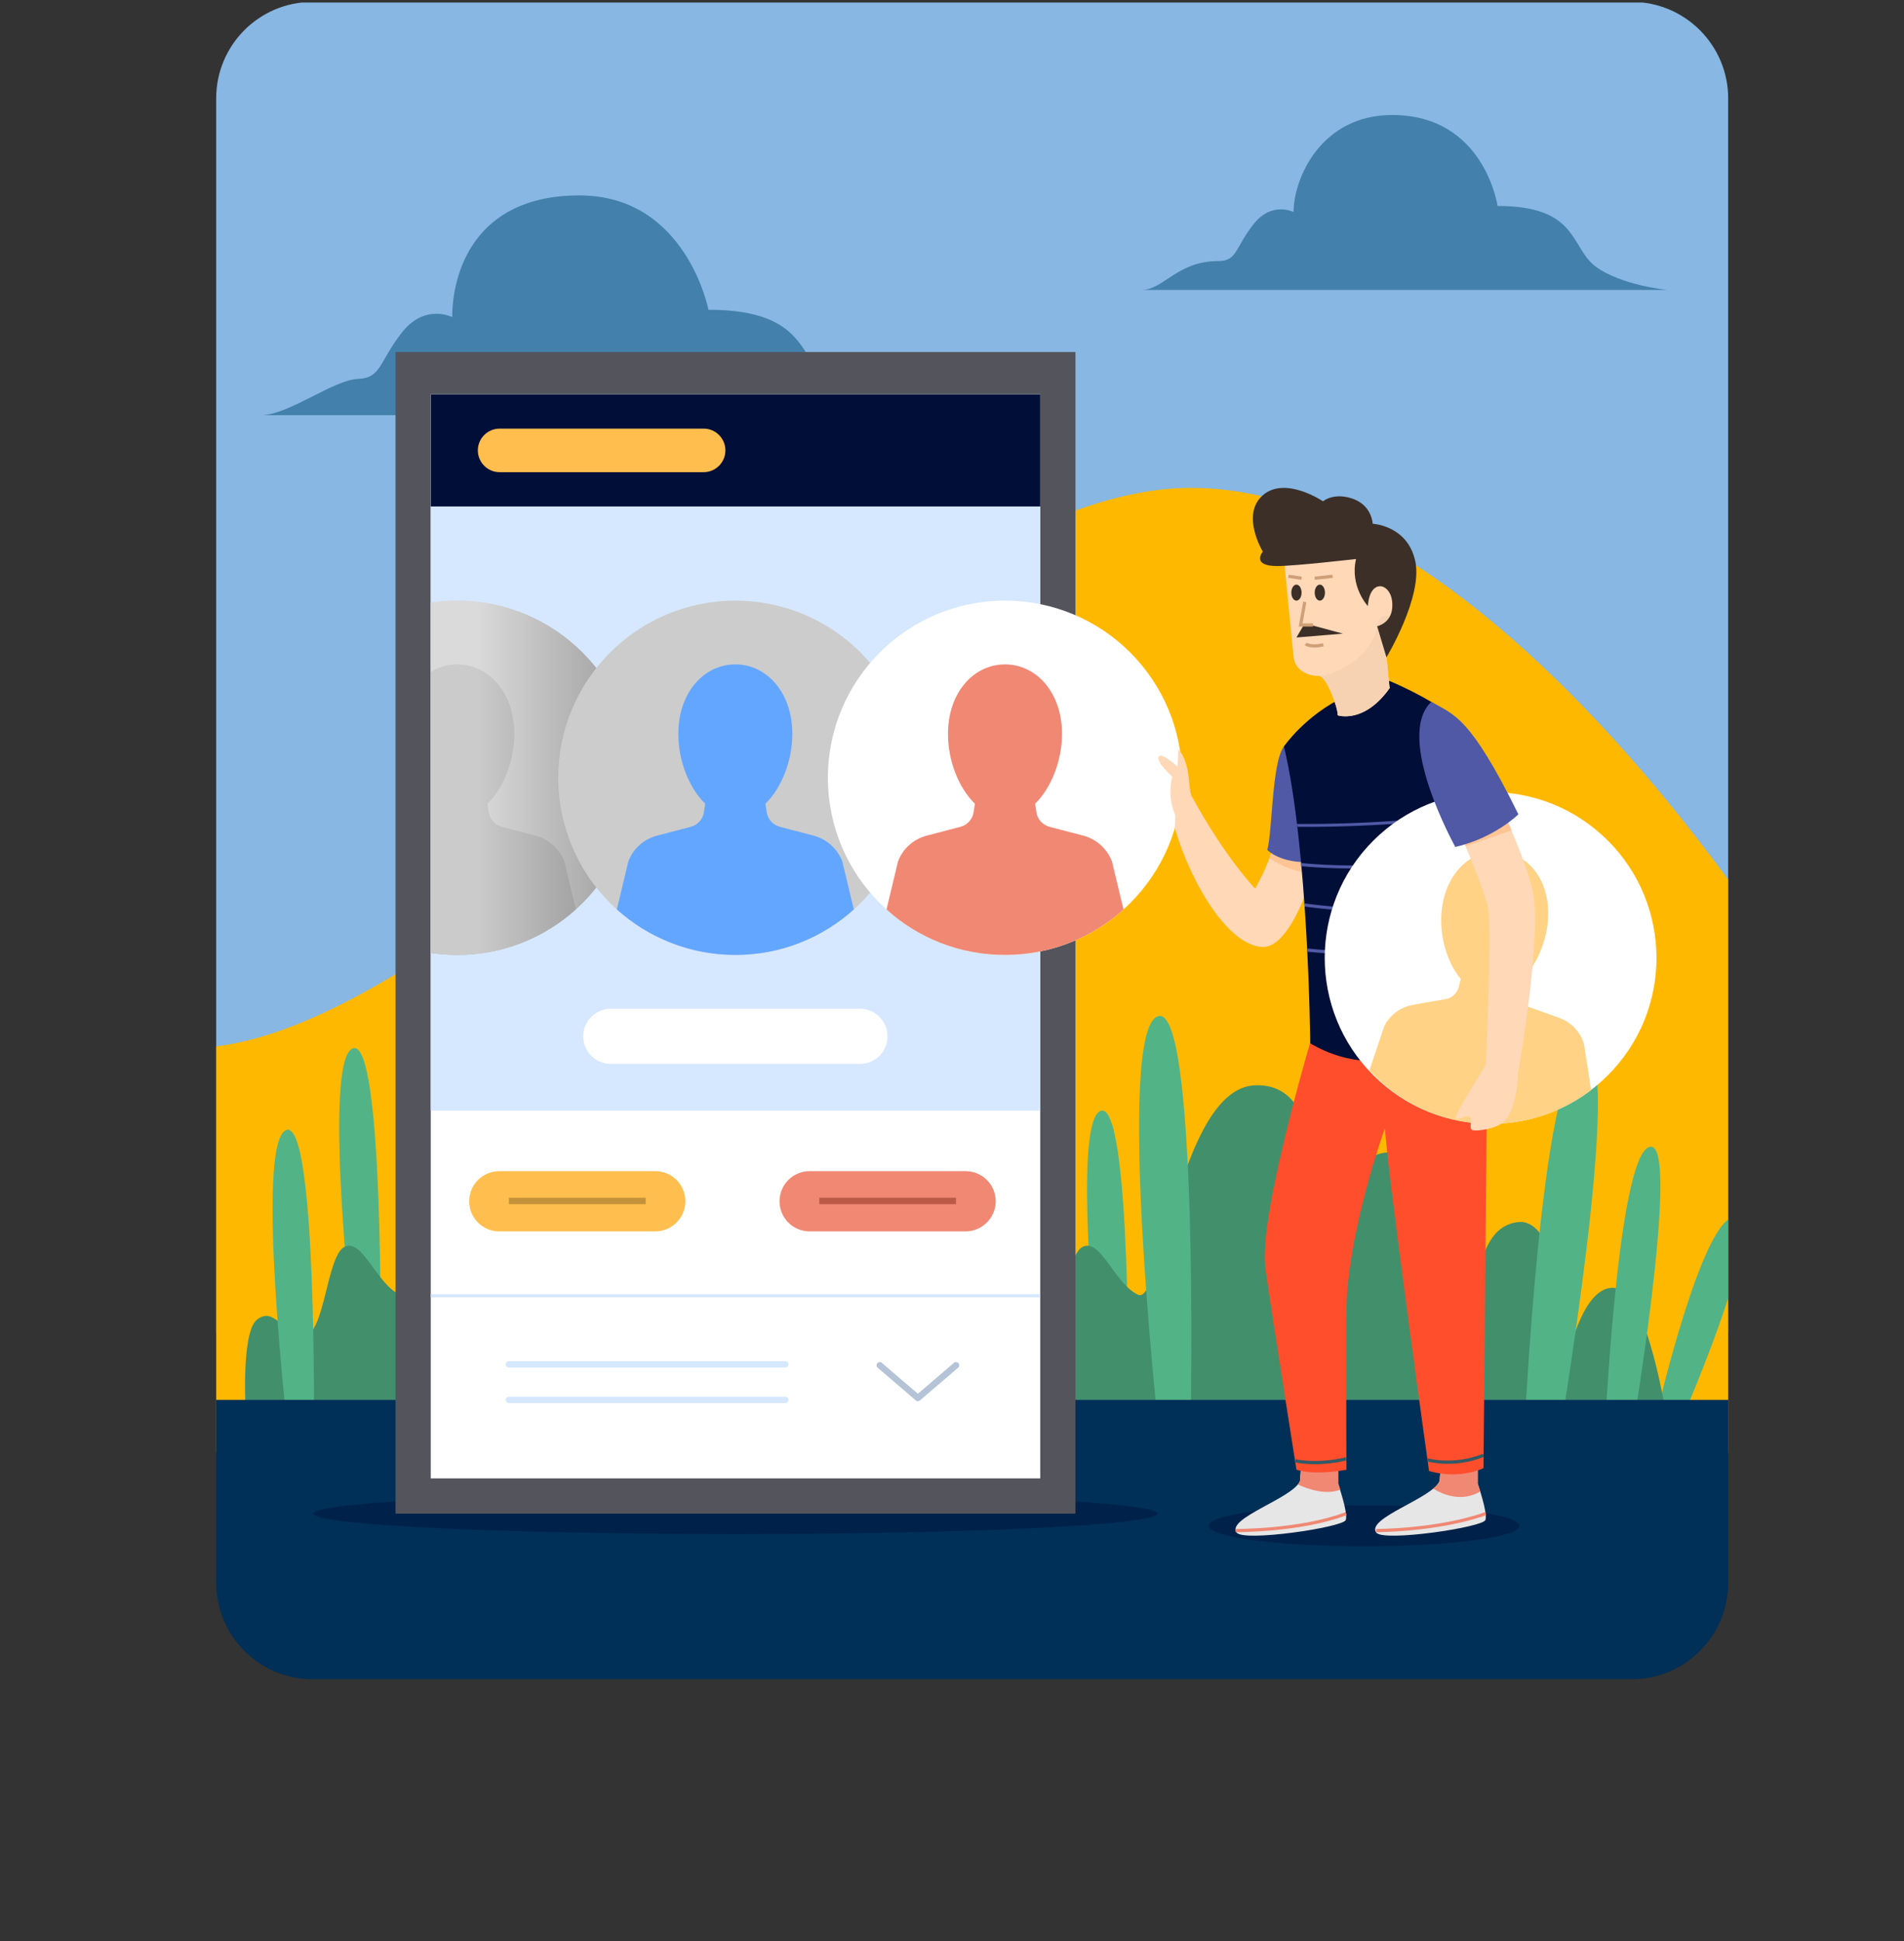 <?xml version="1.0" encoding="utf-8"?>
<!-- Generator: Adobe Illustrator 27.6.1, SVG Export Plug-In . SVG Version: 6.00 Build 0)  -->
<svg version="1.1" id="Layer_1" xmlns="http://www.w3.org/2000/svg" xmlns:xlink="http://www.w3.org/1999/xlink" x="0px" y="0px"
	 viewBox="0 0 594.5 606" style="enable-background:new 0 0 594.5 606;" xml:space="preserve">
<rect x="0" y="0" width="594.5" height="606" fill="#333333" stroke="none"/>
<style type="text/css">
	.st0{clip-path:url(#SVGID_00000155834042784527832530000011209179345230699951_);}
	.st1{clip-path:url(#SVGID_00000101821185401600235250000014915902395461189789_);}
	.st2{fill:#87B7E2;}
	.st3{fill:#FFB800;}
	.st4{fill:#52B387;}
	.st5{fill:#428F6C;}
	.st6{fill:#002F57;}
	.st7{opacity:0.39;fill:#000E38;enable-background:new    ;}
	.st8{fill:#4380AC;}
	.st9{fill:#54545C;}
	.st10{fill:#FFFFFF;}
	.st11{fill:#D6E8FF;}
	.st12{fill:#000E38;}
	.st13{fill:none;stroke:#000E38;stroke-miterlimit:10;}
	.st14{clip-path:url(#SVGID_00000119106873251665225590000012007898295118277026_);}
	.st15{fill:#C4C4C4;}
	.st16{fill:#ADADAD;}
	.st17{opacity:0.37;fill:url(#SVGID_00000149372167179688637700000002668454203522814087_);enable-background:new    ;}
	.st18{fill:none;}
	.st19{fill:#CCCCCC;}
	.st20{fill:#63A6FF;}
	.st21{fill:#FFBE4D;}
	.st22{fill:none;stroke:#C4923B;stroke-width:2;stroke-miterlimit:10;}
	.st23{fill:#F08873;}
	.st24{fill:none;stroke:#BA5A47;stroke-width:2;stroke-miterlimit:10;}
	.st25{fill:none;stroke:#D6E8FF;stroke-miterlimit:10;}
	.st26{fill:none;stroke:#D6E8FF;stroke-width:2;stroke-linecap:round;stroke-linejoin:round;}
	.st27{fill:none;stroke:#B4C3D6;stroke-width:2;stroke-linecap:round;stroke-linejoin:round;}
	.st28{fill:#FFD8B8;}
	.st29{fill:#E6E6E6;}
	.st30{fill:#FFC494;}
	.st31{fill:#FF4E2B;}
	.st32{fill:#5059A6;}
	.st33{fill:#FFD285;}
	.st34{fill:#3B2F27;}
	.st35{fill:#F7D2B2;}
	.st36{fill:none;stroke:#F08873;stroke-miterlimit:10;}
	.st37{fill:none;stroke:#315A66;stroke-miterlimit:10;}
	.st38{fill:none;stroke:#CF9F78;stroke-miterlimit:10;}
</style>
<g>
	<g id="Layer_1_00000071530744154391774430000016050987060609667207_">
		<g>
			<defs>
				<path id="SVGID_1_" d="M97.6,0.6h411.9c16.6,0,30.1,13.5,30.1,30.1v463.4c0,16.6-13.5,30.1-30.1,30.1H97.6
					c-16.6,0-30.1-13.5-30.1-30.1V30.7C67.5,14.1,80.9,0.6,97.6,0.6z"/>
			</defs>
			<clipPath id="SVGID_00000173157679538886283020000009858193988138912392_">
				<use xlink:href="#SVGID_1_"  style="overflow:visible;"/>
			</clipPath>
			<g style="clip-path:url(#SVGID_00000173157679538886283020000009858193988138912392_);">
				<g>
					<defs>
						<rect id="SVGID_00000120527843736991065660000003492294208663317178_" x="67.5" y="0.8" width="472.2" height="523.6"/>
					</defs>
					<clipPath id="SVGID_00000056393728087943794420000008915562028723491510_">
						<use xlink:href="#SVGID_00000120527843736991065660000003492294208663317178_"  style="overflow:visible;"/>
					</clipPath>
					<g style="clip-path:url(#SVGID_00000056393728087943794420000008915562028723491510_);">
						<rect x="9.8" y="-52.6" class="st2" width="611" height="468.5"/>
						<path class="st3" d="M59,327.2c85,0,217.8-174.9,312.9-174.9s187.6,151.4,187.6,151.4v149.8H59V327.2L59,327.2z"/>
						<path class="st4" d="M517.4,441c0,0,14.4-62.2,24.6-61.1c10.2,1.1-17.2,64-17.2,64L517.4,441L517.4,441z"/>
						<path class="st4" d="M110.8,422.7c0,0-10.5-91.3-0.7-95.4c9.8-4.1,8.7,95.3,8.7,95.3L110.8,422.7z"/>
						<path class="st4" d="M344.3,442.2c0,0-10.5-91.3-0.7-95.4c9.8-4.1,8.7,95.3,8.7,95.3L344.3,442.2L344.3,442.2z"/>
						<path class="st5" d="M76.8,442.8h213.1c0,0-5.8-39-15.8-40.7c-10-1.7-14.7,20.4-14.7,20.4s-2-42.7-16-41s-11.3,24.9-17.7,25.8
							c-6.3,0.9-7-46.2-21-47.5c-14-1.3-15.7,18.7-21.4,18.4c-5.7-0.3,1.3-40.4-22-39.4s-29,68.7-36.4,65.4
							c-7.3-3.3-11.7-17.7-17.3-15c-5.7,2.7-6.3,28.7-13,27.7c-6.7-1-9-9-14.3-5S76.8,442.8,76.8,442.8L76.8,442.8z"/>
						<path class="st5" d="M307.3,442.8h213.1c0,0-5.8-39-15.8-40.7c-10-1.7-14.7,20.4-14.7,20.4s-2-42.7-16-41
							s-11.3,24.9-17.7,25.8c-6.3,0.9-7-46.2-21-47.5c-14-1.3-15.7,18.7-21.4,18.4c-5.7-0.3,1.3-40.4-22-39.4
							c-23.4,1-29,68.7-36.4,65.4c-7.3-3.3-11.7-17.7-17.3-15c-5.7,2.7-6.3,28.7-13,27.7c-6.7-1-9-9-14.3-5S307.3,442.8,307.3,442.8
							L307.3,442.8z"/>
						<path class="st4" d="M361.4,442.8c0,0-12.9-120.3,0-125.5c12.9-5.3,10.4,125.5,10.4,125.5H361.4z"/>
						<path class="st4" d="M475.7,452.5c0,0,5.2-120.9,18.8-124.1C508.1,325.1,486,454,486,454L475.7,452.5z"/>
						<path class="st4" d="M500.8,452.3c0,0,4-91.8,14.3-94.3c10.3-2.5-6.5,95.5-6.5,95.5L500.8,452.3L500.8,452.3z"/>
						<path class="st4" d="M90,448.2c0,0-10.5-91.3-0.7-95.4c9.8-4.1,8.7,95.3,8.7,95.3L90,448.2z"/>
						<rect x="59" y="437" class="st6" width="489.1" height="94.6"/>
						<ellipse class="st7" cx="425.9" cy="476.3" rx="48.5" ry="6.4"/>
						<ellipse class="st7" cx="229.6" cy="472.5" rx="131.8" ry="6.4"/>
						<path class="st8" d="M81.9,129.6h205.7c0,0-17.9-1.7-28-9.2c-10.1-7.5-6.6-23.7-38.4-23.7c0,0-6.9-35.7-40.3-35.7
							s-39.7,25-39.7,38c0,0-8.5-4.4-15.7,4.8c-7.2,9.1-6.3,14.2-13.8,14.5S90.4,129.3,81.9,129.6L81.9,129.6z"/>
						<path class="st8" d="M356.8,90.5h163.7c0,0-14.3-1.4-22.3-7.3c-8-6-5.3-18.9-30.6-18.9c0,0-4.1-28.4-32.9-28.4
							c-22.3,0-30.8,19.9-30.8,30.3c0,0-6.8-3.5-12.5,3.8c-5.8,7.3-5,11.5-11,11.5C367.7,81.5,363.5,90.2,356.8,90.5L356.8,90.5z"/>
						<rect x="123.5" y="109.9" class="st9" width="212.3" height="362.6"/>
						<rect x="134.5" y="123.1" class="st10" width="190.3" height="338.4"/>
						<rect x="134.5" y="123.1" class="st11" width="190.3" height="223.6"/>
						<rect x="134.5" y="123.1" class="st12" width="190.3" height="35"/>
						<g>
							<line class="st13" x1="146.5" y1="145.6" x2="157.4" y2="145.6"/>
							<line class="st13" x1="146.5" y1="142.2" x2="157.4" y2="142.2"/>
							<line class="st13" x1="146.5" y1="138.9" x2="157.4" y2="138.9"/>
							<line class="st13" x1="146.5" y1="135.5" x2="157.4" y2="135.5"/>
						</g>
						<g>
							<defs>
								<rect id="SVGID_00000060017722549340914400000013687074724842906007_" x="134.5" y="135" width="190.3" height="211.7"/>
							</defs>
							<clipPath id="SVGID_00000166650119861774207710000011596226157798666664_">
								<use xlink:href="#SVGID_00000060017722549340914400000013687074724842906007_"  style="overflow:visible;"/>
							</clipPath>
							<g style="clip-path:url(#SVGID_00000166650119861774207710000011596226157798666664_);">
								<g>
									<g>
										<circle class="st15" cx="142.8" cy="242.8" r="55.3"/>
										<path class="st16" d="M142.8,298.1c14.3,0,27.2-5.4,37-14.2l-3.6-15c-1.5-3.9-4.8-6.9-8.8-8l-10.7-2.8
											c-2.2-0.6-3.8-2.4-4.1-4.6l-0.4-2.6c5-4.9,8.4-13.4,8.4-21.8c0-12.9-8-21.7-17.8-21.7s-17.8,8.8-17.8,21.7
											c0,8.4,3.3,16.8,8.4,21.8l-0.4,2.6c-0.3,2.2-1.9,4-4.1,4.6l-10.7,2.8c-4,1.1-7.3,4-8.8,8l-3.6,15
											C115.6,292.7,128.5,298.1,142.8,298.1L142.8,298.1z"/>
									</g>
									
										<linearGradient id="SVGID_00000134216650415835366270000013571202354589914240_" gradientUnits="userSpaceOnUse" x1="104.972" y1="17061.447" x2="222.697" y2="17061.447" gradientTransform="matrix(1 0 0 1 0 -16818.641)">
										<stop  offset="0.37" style="stop-color:#FFFFFF"/>
										<stop  offset="1" style="stop-color:#000000"/>
									</linearGradient>
									
										<circle style="opacity:0.37;fill:url(#SVGID_00000134216650415835366270000013571202354589914240_);enable-background:new    ;" cx="142.8" cy="242.8" r="55.3"/>
									<path class="st18" d="M181.2,203.1c-8.9,10.8-14.2,24.7-14.2,39.7s5.3,28.9,14.2,39.7c10.4-10.1,16.9-24.1,16.9-39.7
										S191.6,213.1,181.2,203.1z"/>
								</g>
							</g>
						</g>
						<g>
							<g>
								<circle class="st19" cx="229.6" cy="242.8" r="55.3"/>
								<path class="st20" d="M229.6,298.1c14.3,0,27.2-5.4,37-14.2l-3.6-15c-1.5-3.9-4.8-6.9-8.8-8l-10.7-2.8
									c-2.2-0.6-3.8-2.4-4.1-4.6l-0.4-2.6c5-4.9,8.4-13.4,8.4-21.8c0-12.9-8-21.7-17.8-21.7s-17.8,8.8-17.8,21.7
									c0,8.4,3.3,16.8,8.4,21.8l-0.4,2.6c-0.3,2.2-1.9,4-4.1,4.6l-10.7,2.8c-4,1.1-7.3,4-8.8,8l-3.6,15
									C202.4,292.7,215.4,298.1,229.6,298.1L229.6,298.1z"/>
							</g>
							<path class="st18" d="M265.5,200.7c-9.8,11.3-15.8,26-15.8,42.1s6,30.8,15.8,42.1c11.9-10.1,19.5-25.2,19.5-42.1
								S277.4,210.9,265.5,200.7z"/>
						</g>
						<path class="st10" d="M268.5,332.1h-77.8c-4.8,0-8.6-3.9-8.6-8.6l0,0c0-4.8,3.9-8.6,8.6-8.6h77.8c4.8,0,8.6,3.9,8.6,8.6l0,0
							C277.1,328.3,273.3,332.1,268.5,332.1z"/>
						<g>
							<g>
								<path class="st21" d="M204.6,384.4h-48.7c-5.2,0-9.4-4.2-9.4-9.4l0,0c0-5.2,4.2-9.4,9.4-9.4h48.7c5.2,0,9.4,4.2,9.4,9.4l0,0
									C214,380.1,209.8,384.4,204.6,384.4z"/>
								<line class="st22" x1="158.9" y1="374.9" x2="201.6" y2="374.9"/>
							</g>
							<g>
								<path class="st23" d="M301.5,384.4h-48.7c-5.2,0-9.4-4.2-9.4-9.4l0,0c0-5.2,4.2-9.4,9.4-9.4h48.7c5.2,0,9.4,4.2,9.4,9.4l0,0
									C310.9,380.1,306.7,384.4,301.5,384.4z"/>
								<line class="st24" x1="255.8" y1="374.9" x2="298.5" y2="374.9"/>
							</g>
						</g>
						<line class="st25" x1="134.5" y1="404.5" x2="324.8" y2="404.5"/>
						<g>
							<line class="st26" x1="158.9" y1="425.9" x2="245.2" y2="425.9"/>
							<line class="st26" x1="158.9" y1="437" x2="245.2" y2="437"/>
							<polyline class="st27" points="298.5,426.2 286.6,436.4 274.7,426.2 							"/>
						</g>
						<path class="st21" d="M219.7,147.4h-63.7c-3.8,0-6.8-3.1-6.8-6.8l0,0c0-3.8,3.1-6.8,6.8-6.8h63.7c3.8,0,6.8,3.1,6.8,6.8l0,0
							C226.5,144.3,223.5,147.4,219.7,147.4z"/>
						<g>
							<circle class="st10" cx="313.8" cy="242.8" r="55.3"/>
							<path class="st23" d="M313.8,298.1c14.3,0,27.2-5.4,37-14.2l-3.6-15c-1.5-3.9-4.8-6.9-8.8-8l-10.7-2.8
								c-2.2-0.6-3.8-2.4-4.1-4.6l-0.4-2.6c5-4.9,8.4-13.4,8.4-21.8c0-12.9-8-21.7-17.8-21.7c-9.8,0-17.8,8.8-17.8,21.7
								c0,8.4,3.3,16.8,8.4,21.8l-0.4,2.6c-0.3,2.2-1.9,4-4.1,4.6l-10.7,2.8c-4,1.1-7.3,4-8.8,8l-3.6,15
								C286.5,292.7,299.5,298.1,313.8,298.1z"/>
						</g>
						<path class="st28" d="M368.3,257.5c0,0-2.2-4-2.7-7.9c-0.5-3.9,0.4-7.2,0.4-7.2s-5.1-4.4-4.2-6.2s7.6,4.7,7.6,4.7l2.5,7.3
							L368.3,257.5L368.3,257.5z"/>
						<g>
							<path class="st29" d="M417.8,456v7.2c0,0,3.2,9.1,2.4,11.3c-0.9,2.3-32,6.9-34.1,3.9c-3.2-4.5,17.8-10.8,19.8-16.1l0.5-6.3
								L417.8,456L417.8,456z"/>
							<path class="st29" d="M461.4,456v7.2c0,0,3.2,9.1,2.4,11.3c-0.9,2.3-32,6.9-34.1,3.9c-3.2-4.5,17.8-10.8,19.8-16.1l0.5-6.3
								L461.4,456L461.4,456z"/>
							<path class="st23" d="M406.4,456l-0.5,6.3c-0.1,0.4-0.4,0.8-0.7,1.1c3.3,1.5,8.9,3.4,13.3,1.6c-0.4-1.1-0.6-1.9-0.6-1.9V456
								L406.4,456L406.4,456z"/>
							<path class="st23" d="M450,456l-0.5,6.3c-0.3,0.8-1,1.6-2,2.4c3.1,1.9,8.9,4.3,14.7,0.9c-0.4-1.4-0.8-2.4-0.8-2.4V456
								L450,456L450,456z"/>
							<path class="st28" d="M367.9,233.9c4,4.3,3.1,12.7,4.1,14.5c10.5,19.3,19.9,29,19.9,29c5-8.9,5.8-14,5.8-14l14.6,1.4
								c0,0-7.6,31-18,30.8s-22.1-18.9-27.5-37.1L367.9,233.9L367.9,233.9z"/>
							<path class="st30" d="M396.4,267.9c2.1,1.5,6.7,4.2,13.6,4.8c1.5-4.5,2.3-7.8,2.3-7.8l-14.6-1.4
								C397.7,263.4,397.5,265,396.4,267.9z"/>
							<path class="st31" d="M410.9,319.3l53.6-2.1l-1.3,141.1c0,0-7.3,3.7-17,0.9c0,0-12.2-86.8-13.8-107c0,0-11.9,33.1-12,57.3
								s0,49.3,0,49.3s-9.6,1.9-15.6,0c0,0-7.3-46-9.7-62.8S410.9,319.3,410.9,319.3L410.9,319.3z"/>
							<path class="st18" d="M408,329.3c6.9,4.2,27.7,15.3,56.3,14.8l0.3-26.8l-53.6,2.1C410.9,319.3,409.7,323.2,408,329.3
								L408,329.3z"/>
							<path class="st32" d="M400.9,233c-3.8,4.9-3.6,26.6-5.2,32.3c0,0,3.9,4.3,13.7,3.8c0,0-2.1-20.1-3.9-26.9
								C403.8,235.4,400.9,233,400.9,233L400.9,233z"/>
							<path class="st18" d="M412.3,264.9l-3.3-0.3c-0.7-6.3-2.1-17.6-3.4-22.3c-1.8-6.8-4.7-9.2-4.7-9.2l3.1,54.1
								C409.1,278,412.3,264.9,412.3,264.9z"/>
							<path class="st12" d="M433.7,212.5c0,0,12,4.9,19.8,11.1s12,94.8,12,94.8c-13.1,3-31.1,21.9-56.4,7.3c0,0-0.5-60.3-8.2-92.7
								c0,0,6.8-9.9,19.3-15.7C429.7,212.9,433.7,212.5,433.7,212.5L433.7,212.5z"/>
							<g>
								<path class="st32" d="M461.9,268.1c0-0.3-0.1-0.6-0.1-0.9c-13,1.8-35.4,4.2-55.6,2.2c0,0.3,0.1,0.6,0.1,1
									C426.6,272.3,448.9,270,461.9,268.1z"/>
								<path class="st32" d="M405,257.2c0,0.3,0.1,0.6,0.1,0.9c10.1,0.1,31.5-0.2,55.4-3.5c0-0.3-0.1-0.6-0.1-0.9
									C436.4,257,415,257.3,405,257.2L405,257.2z"/>
								<path class="st32" d="M463.1,281c0-0.3,0-0.6-0.1-1c-21.8,5.5-44.9,3.5-55.7,2c0,0.3,0,0.6,0.1,1
									C418.3,284.5,441.3,286.4,463.1,281L463.1,281z"/>
								<path class="st32" d="M464.1,294c0-0.3,0-0.6-0.1-0.9c-10.8,2.6-29.9,5.6-55.8,3c0,0.3,0,0.6,0,1c7.1,0.7,13.7,1,19.8,1
									C443.9,298,456.2,296,464.1,294L464.1,294z"/>
							</g>
							<g>
								
									<ellipse transform="matrix(0.707 -0.707 0.707 0.707 -75.08 416.753)" class="st10" cx="465.5" cy="299" rx="51.8" ry="51.8"/>
								<path class="st33" d="M461,350.6c13.3,1.2,25.9-2.8,35.8-10.3l-2.2-14.3c-1.1-3.8-3.9-6.8-7.6-8.2l-9.8-3.5
									c-2-0.7-3.3-2.5-3.4-4.6l-0.1-2.5c5.1-4.2,8.9-11.8,9.6-19.6c1.1-12.1-5.7-21-14.8-21.8s-17.3,6.8-18.4,18.8
									c-0.7,7.8,1.8,16,6,21l-0.6,2.4c-0.5,2-2.1,3.6-4.2,3.9l-10.2,1.8c-3.9,0.7-7.2,3.2-8.9,6.7l-4.6,13.7
									C436,343.4,447.7,349.5,461,350.6L461,350.6z"/>
							</g>
							<path class="st18" d="M444.2,251.8c3.6,6.5,15.5,28,16.4,33.1c1.1,6,1.6,52.6,1.6,52.6h7.1c0,0,4.4-45.6,3.6-55.1
								c-0.6-6.7-9.5-24.7-14.7-34.7C453.3,248.4,448.6,249.8,444.2,251.8L444.2,251.8z"/>
							<path class="st28" d="M456.2,260.8c0,0,7.1,16.6,8.4,22.5c1.3,5.9-0.7,49.2-0.7,49.2s-9.1,14.4-9.3,16.1
								c-0.2,1.7,3.1-0.6,4.2,0c1.2,0.6-0.4,3.8,1,4.2c1.3,0.4,7.9-0.4,10.1-3c2.2-2.6,3.9-7.7,4-14.3c0,0,6.7-37.7,5.2-53.9
								c-0.9-9.5-9.4-27.2-9.4-27.2L456.2,260.8L456.2,260.8z"/>
							<path class="st30" d="M469.8,254.4l-13.5,6.4c0,0,0.5,1.3,1.4,3.3c2.2-0.7,8.4-2.8,14.3-4.9
								C470.7,256.3,469.8,254.4,469.8,254.4L469.8,254.4z"/>
							<path class="st28" d="M400.9,174.4c0,0,2.5,26.1,3,30.7s5.3,6,7.8,5.9c2.6-0.1,6.1,10.2,6,12.3c0,0,8.2,2.8,16.2-8.5l-1-9.7
								c0,0,6.4-15,5-22.7s-7.9-15.3-17.3-15.8C411.2,166.2,400.9,174.4,400.9,174.4L400.9,174.4z"/>
							<polygon class="st34" points="409.3,195.1 419.3,197.8 404.8,199 407.1,195.1 							"/>
							<path class="st35" d="M417.7,223.3c0,0,8.2,2.8,16.2-8.5l-1-9.7c0,0,2.1-5,3.7-10.8c-2.9-2.6-5.8-3.5-6.6,1.1
								c-1.7,9.8-12.9,15.3-18,15.6C414.6,211.8,417.8,221.3,417.7,223.3L417.7,223.3z"/>
							<path class="st34" d="M394.3,172.2c0,0-7-11.5,0-17.6c7-6.1,18.8,1.9,18.8,1.9s3.3-2.9,9.3-0.8c6,2.1,6.2,7.8,6.2,7.8
								s10.9,0.5,13.3,11.7c2.4,11.1-9,30-9,30l-2.9-9.7c0,0,4.3-0.9,4.7-5.7c0.4-4.8-2.2-6.9-3.9-6.8c-1.7,0.1-3.4,1.8-3.7,6.2
								c0,0-5.7-6.1-3.7-14.7c0,0-19,2.2-24.6,2.2C390.5,176.7,394.3,172.2,394.3,172.2L394.3,172.2z"/>
							<path class="st32" d="M446.9,219.1c7.2,4.1,12.1,4.5,27.2,35.1c0,0-7.3,7.3-19.7,10.2C454.4,264.3,435.3,230.2,446.9,219.1
								L446.9,219.1z"/>
							<path class="st36" d="M429.7,477.8c0,0,19.3,0,34.2-5.3"/>
							<path class="st36" d="M385.8,477.8c0,0,20.5,0.1,34.5-5.3"/>
							<path class="st18" d="M414.7,459.6c3.2-0.2,5.7-0.7,5.7-0.7s-0.2-25.1,0-49.3c0.2-24.2,12-57.3,12-57.3s-15.6,29.4-19.4,51.2
								C409.8,422.1,413.6,451.7,414.7,459.6L414.7,459.6z"/>
							<path class="st37" d="M445.7,455.7c0,0,8,2.4,17.5-1.4"/>
							<path class="st37" d="M404.4,456c0,0,6.7,1.6,15.9-0.6"/>
							<polyline class="st38" points="407.4,187.9 406.1,195.1 410,195.1 							"/>
							<path class="st38" d="M407.7,201c0,0,1.4,1.2,5.5,0.3"/>
							<ellipse class="st34" cx="412.1" cy="185" rx="1.6" ry="2.5"/>
							<ellipse class="st34" cx="404.8" cy="185" rx="1.6" ry="2.5"/>
							<line class="st38" x1="410.5" y1="180.5" x2="416.1" y2="179.9"/>
							<line class="st38" x1="406.4" y1="180.5" x2="402.3" y2="179.9"/>
						</g>
					</g>
				</g>
			</g>
		</g>
	</g>
</g>
</svg>
